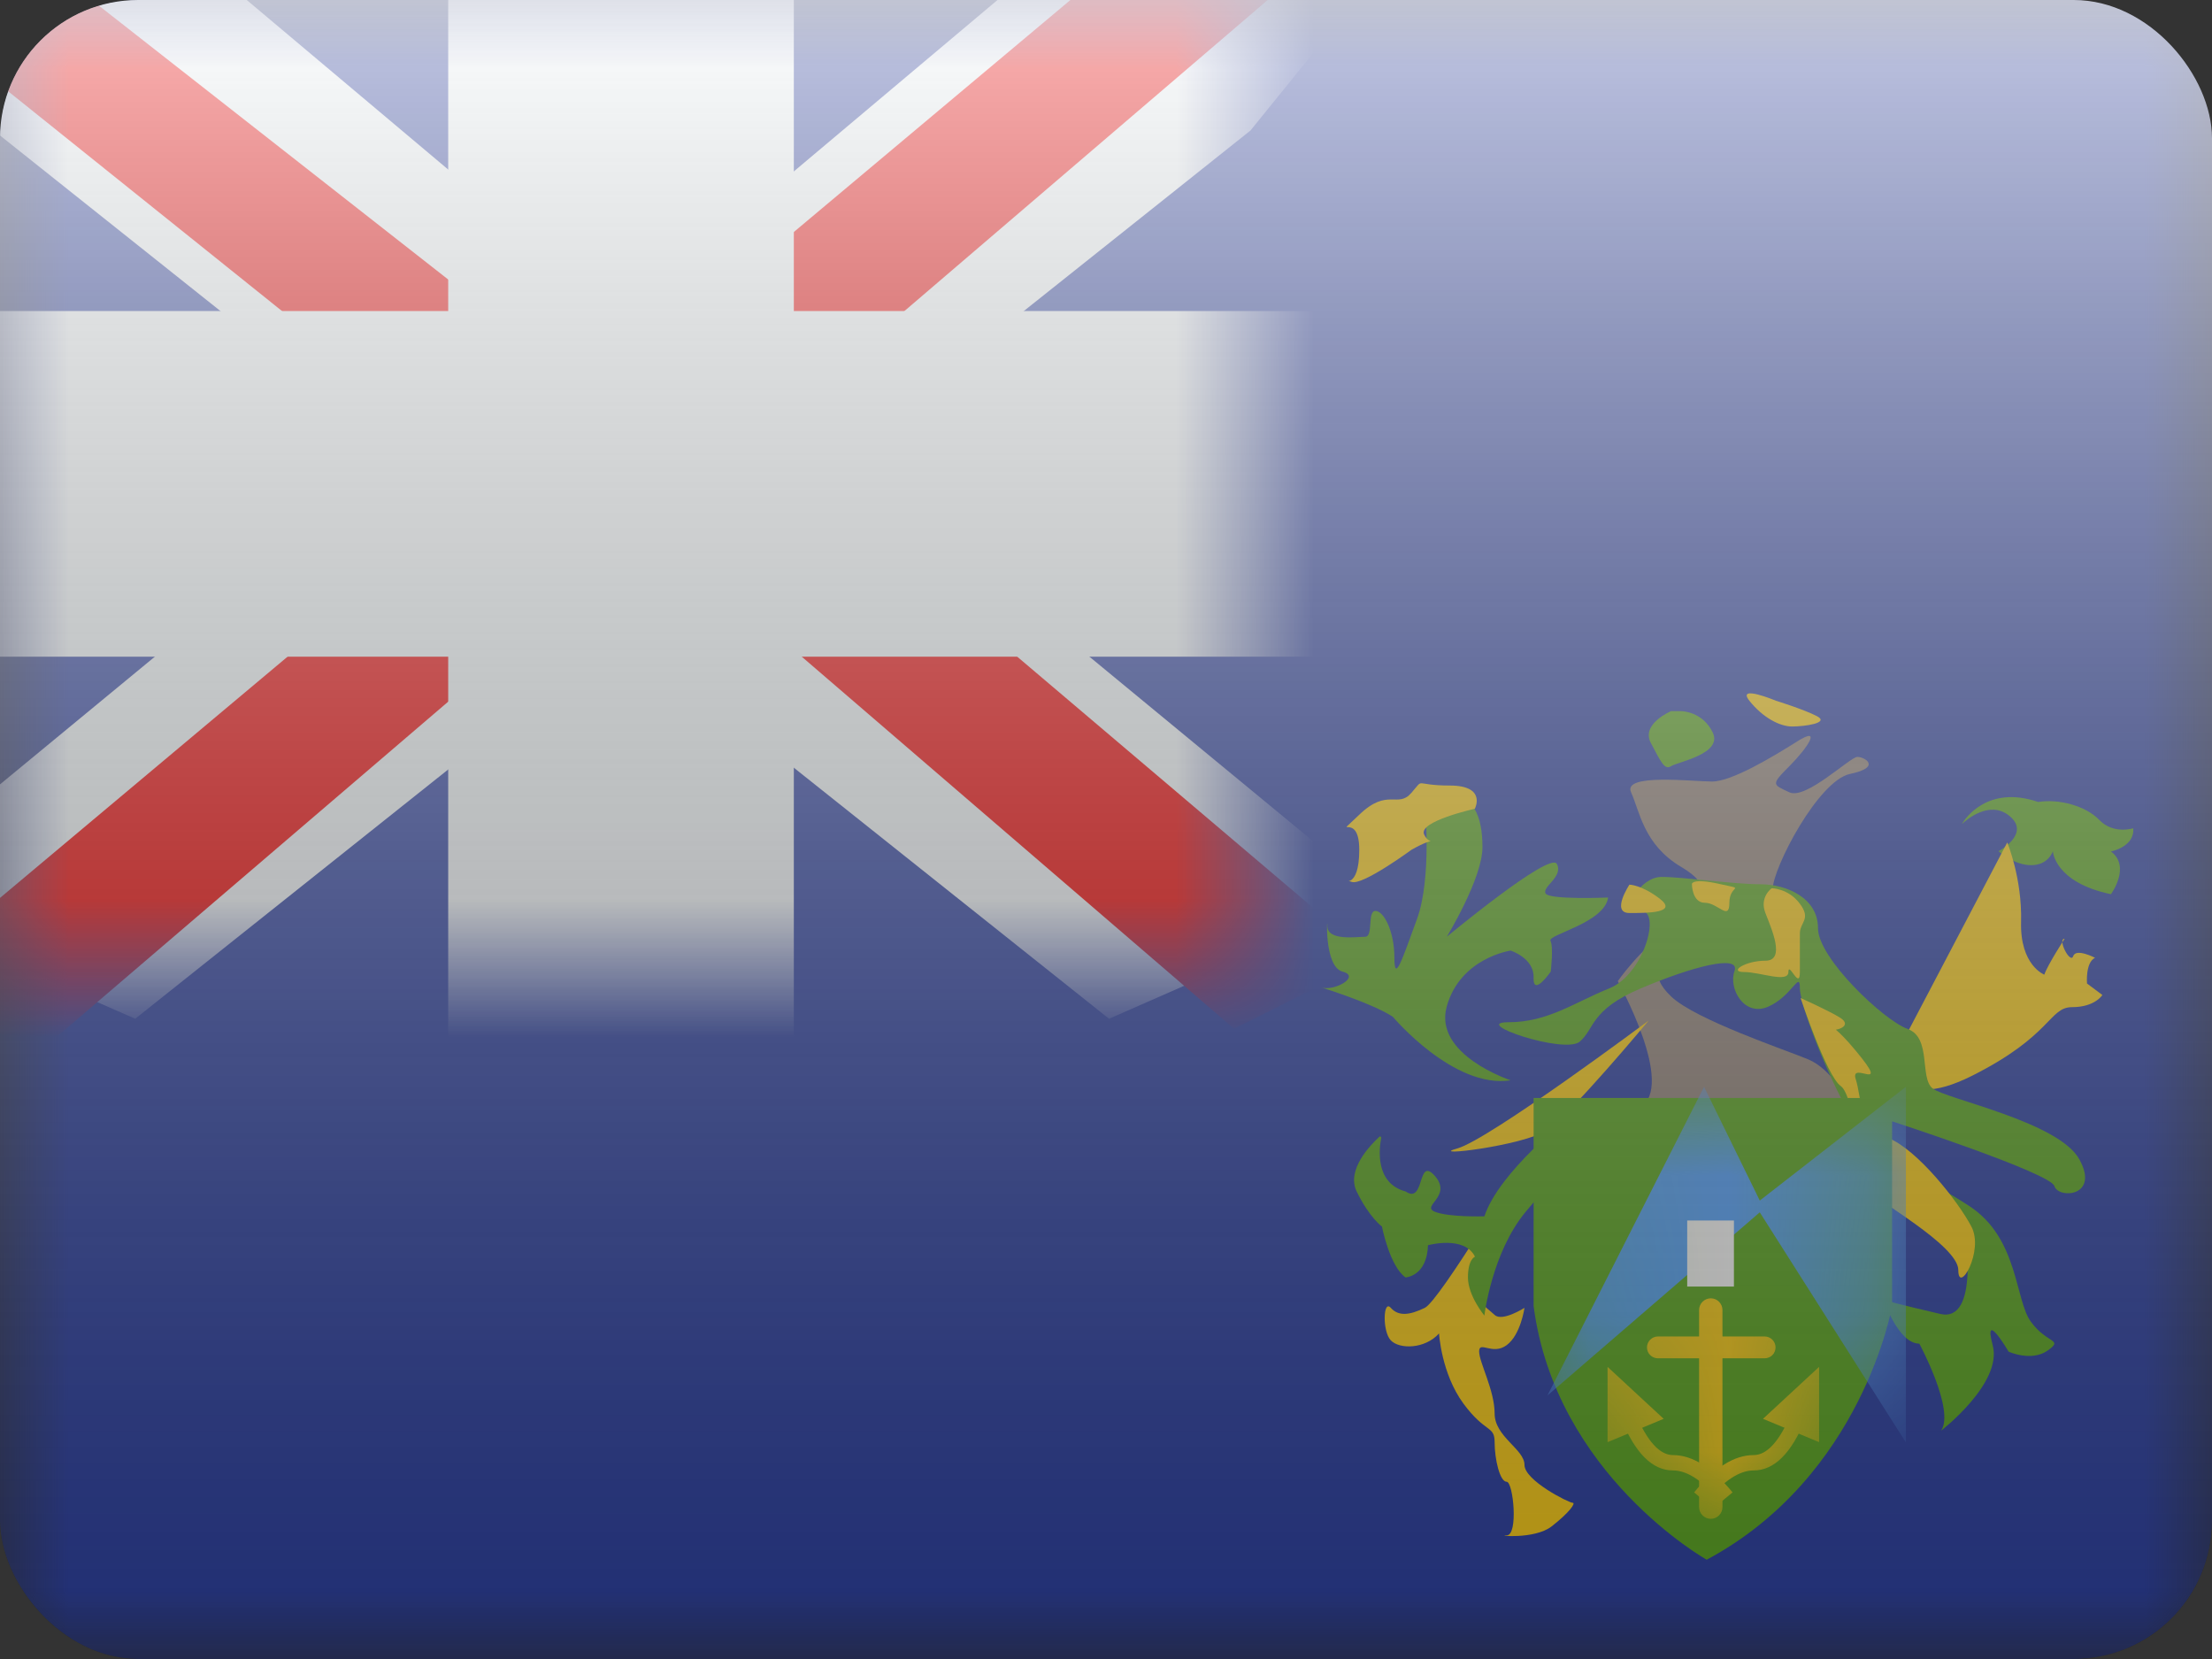 <svg width="16" height="12" viewBox="0 0 16 12" fill="none" xmlns="http://www.w3.org/2000/svg">
<rect x="0" y="0" width="16" height="12" fill="#333333" stroke="none"/>
<g clip-path="url(#clip0_14655_23514)">
<mask id="mask0_14655_23514" style="mask-type:alpha" maskUnits="userSpaceOnUse" x="0" y="0" width="16" height="12">
<rect width="16" height="12" fill="white"/>
</mask>
<g mask="url(#mask0_14655_23514)">
<path fill-rule="evenodd" clip-rule="evenodd" d="M0 0V12H16V0H0Z" fill="#2E42A5"/>
<mask id="mask1_14655_23514" style="mask-type:alpha" maskUnits="userSpaceOnUse" x="0" y="0" width="16" height="12">
<path fill-rule="evenodd" clip-rule="evenodd" d="M0 0V12H16V0H0Z" fill="white"/>
</mask>
<g mask="url(#mask1_14655_23514)">
<path fill-rule="evenodd" clip-rule="evenodd" d="M10.308 5.835C10.308 5.835 10.357 6.354 10.249 6.649C10.141 6.944 10.086 7.115 10.086 6.926C10.086 6.738 10.01 6.589 9.949 6.589C9.888 6.589 9.936 6.776 9.874 6.776C9.813 6.776 9.601 6.808 9.601 6.698C9.601 6.589 9.573 6.992 9.711 7.028C9.848 7.064 9.644 7.176 9.553 7.141C9.553 7.141 9.928 7.257 10.075 7.355C10.075 7.355 10.515 7.878 10.927 7.814C10.927 7.814 10.366 7.63 10.465 7.279C10.564 6.927 10.927 6.876 10.927 6.876C10.927 6.876 11.098 6.93 11.093 7.072C11.088 7.214 11.217 7.028 11.217 7.028C11.217 7.028 11.238 6.849 11.215 6.805C11.192 6.761 11.606 6.676 11.632 6.492C11.632 6.492 11.209 6.51 11.18 6.463C11.151 6.415 11.311 6.341 11.261 6.249C11.211 6.156 10.465 6.776 10.465 6.776C10.465 6.776 10.723 6.354 10.723 6.128C10.723 5.901 10.657 5.746 10.465 5.746C10.273 5.746 10.308 5.835 10.308 5.835Z" fill="#5EAA22"/>
<path fill-rule="evenodd" clip-rule="evenodd" d="M14.192 5.958C14.191 5.959 14.192 5.96 14.193 5.959C14.22 5.933 14.392 5.783 14.535 5.902C14.692 6.031 14.456 6.157 14.456 6.157C14.456 6.157 14.566 6.258 14.692 6.258C14.818 6.258 14.849 6.157 14.849 6.157C14.849 6.157 14.859 6.382 15.269 6.468C15.269 6.468 15.416 6.268 15.269 6.159C15.269 6.159 15.443 6.125 15.43 5.991C15.43 5.991 15.288 6.037 15.186 5.932C15.085 5.826 14.887 5.777 14.743 5.801C14.378 5.676 14.214 5.921 14.192 5.958Z" fill="#5EAA22"/>
<path fill-rule="evenodd" clip-rule="evenodd" d="M11.702 7.097C11.702 7.097 12.126 7.856 11.861 8.013C11.596 8.17 13.123 8.058 13.267 8.013C13.411 7.968 13.238 7.728 13.078 7.662C12.919 7.596 12.262 7.375 12.088 7.208C11.914 7.041 12.02 6.982 12.161 6.818C12.301 6.653 12.822 6.587 12.822 6.434C12.822 6.28 13.152 5.646 13.382 5.598C13.613 5.55 13.489 5.475 13.435 5.475C13.382 5.475 13.063 5.787 12.943 5.731C12.822 5.674 12.807 5.678 12.943 5.542C13.078 5.406 13.18 5.249 13.001 5.362C12.822 5.475 12.526 5.653 12.384 5.653C12.242 5.653 11.735 5.592 11.798 5.731C11.861 5.869 11.888 6.109 12.161 6.271C12.434 6.434 12.315 6.552 12.088 6.709C11.861 6.865 11.702 7.097 11.702 7.097Z" fill="#96877D"/>
<path d="M14.519 6.094L13.71 7.635C13.71 7.635 13.687 8.071 14.265 7.781C14.844 7.49 14.821 7.285 14.988 7.285C15.154 7.285 15.207 7.197 15.207 7.197L15.096 7.114C15.096 7.114 15.083 6.962 15.154 6.928C15.154 6.928 15.016 6.856 14.996 6.916C14.976 6.977 14.879 6.79 14.934 6.79C14.934 6.79 14.812 6.977 14.787 7.05C14.787 7.05 14.61 6.982 14.619 6.667C14.627 6.352 14.519 6.094 14.519 6.094Z" fill="#FFD018"/>
<path d="M10.668 5.85C10.668 5.85 10.256 5.941 10.301 6.036C10.345 6.13 10.411 6.033 10.209 6.147C10.209 6.147 9.854 6.408 9.777 6.379C9.7 6.351 9.832 6.445 9.832 6.147C9.832 5.85 9.626 6.092 9.832 5.893C10.038 5.695 10.11 5.85 10.209 5.735C10.308 5.621 10.219 5.682 10.487 5.682C10.756 5.682 10.668 5.85 10.668 5.85Z" fill="#FFD018"/>
<path d="M11.925 7.382C11.925 7.382 10.772 8.243 10.541 8.307C10.311 8.371 11.015 8.289 11.188 8.176C11.36 8.062 11.925 7.382 11.925 7.382Z" fill="#FFD018"/>
<path fill-rule="evenodd" clip-rule="evenodd" d="M14.212 8.892C14.212 8.892 14.323 9.571 14.034 9.504C13.745 9.437 13.625 9.403 13.625 9.403C13.625 9.403 13.731 9.719 13.883 9.719C13.883 9.719 14.141 10.197 14.041 10.348C14.041 10.348 14.486 10.005 14.414 9.732C14.342 9.46 14.529 9.777 14.529 9.777C14.529 9.777 14.693 9.852 14.811 9.769C14.929 9.685 14.809 9.722 14.691 9.562C14.573 9.403 14.602 8.955 14.242 8.722C13.883 8.49 13.799 8.498 13.799 8.498C13.799 8.498 13.534 8.086 13.693 8.113C13.693 8.113 14.83 8.484 14.86 8.579C14.889 8.674 15.191 8.656 15.04 8.385C14.889 8.113 14.076 7.95 13.979 7.873C13.883 7.796 13.973 7.506 13.799 7.443C13.625 7.38 13.15 6.931 13.15 6.714C13.151 6.498 12.927 6.396 12.733 6.396C12.539 6.396 12.173 6.343 12.018 6.343C11.864 6.343 11.72 6.588 11.869 6.588C12.018 6.588 11.891 7.048 11.641 7.149C11.391 7.249 11.198 7.394 10.912 7.394C10.627 7.394 11.316 7.627 11.426 7.535C11.536 7.443 11.5 7.305 11.869 7.149C12.238 6.992 12.591 6.9 12.546 7.024C12.501 7.149 12.615 7.357 12.789 7.282C12.963 7.206 13.019 7.016 13.019 7.149C13.019 7.282 13.285 7.965 13.489 8.231C13.693 8.498 14.212 8.892 14.212 8.892Z" fill="#5EAA22"/>
<path d="M11.786 6.399C11.786 6.399 11.65 6.604 11.786 6.604C11.921 6.604 12.138 6.604 12.006 6.501C11.873 6.399 11.786 6.399 11.786 6.399Z" fill="#FFD018"/>
<path d="M12.238 6.394C12.238 6.394 12.238 6.53 12.332 6.53C12.426 6.53 12.509 6.666 12.509 6.53C12.509 6.394 12.639 6.439 12.438 6.394C12.238 6.349 12.238 6.394 12.238 6.394Z" fill="#FFD018"/>
<path d="M12.815 6.425C12.815 6.425 12.724 6.49 12.77 6.605C12.815 6.721 12.917 6.949 12.77 6.949C12.622 6.949 12.501 7.031 12.616 7.031C12.731 7.031 12.936 7.113 12.936 7.031C12.936 6.949 13.019 7.167 13.019 7.031C13.019 6.895 13.019 6.831 13.019 6.751C13.019 6.671 13.103 6.649 13.019 6.537C12.936 6.425 12.815 6.425 12.815 6.425Z" fill="#FFD018"/>
<path d="M13.024 7.219C13.024 7.219 13.212 7.782 13.314 7.855C13.417 7.927 13.463 8.539 13.508 8.605C13.553 8.672 14.165 9.007 14.165 9.187C14.165 9.368 14.354 9.049 14.259 8.871C14.165 8.692 13.868 8.313 13.655 8.23C13.441 8.147 13.468 7.947 13.423 7.806C13.378 7.665 13.689 7.92 13.423 7.6C13.158 7.28 13.165 7.452 13.239 7.452C13.314 7.452 13.389 7.414 13.314 7.364C13.239 7.315 13.024 7.219 13.024 7.219Z" fill="#FFD018"/>
<path d="M11.027 8.38C11.027 8.38 10.415 9.407 10.306 9.46C10.197 9.513 10.116 9.523 10.06 9.46C10.004 9.396 9.998 9.631 10.06 9.695C10.121 9.76 10.306 9.76 10.409 9.645C10.409 9.645 10.425 9.934 10.585 10.152C10.745 10.369 10.811 10.309 10.811 10.432C10.811 10.555 10.849 10.718 10.898 10.718C10.946 10.718 10.984 11.106 10.898 11.106C10.811 11.106 11.098 11.138 11.223 11.041C11.348 10.944 11.402 10.87 11.375 10.87C11.348 10.87 11.027 10.709 11.027 10.596C11.027 10.482 10.811 10.393 10.811 10.224C10.811 10.056 10.699 9.855 10.699 9.775C10.699 9.695 10.795 9.806 10.898 9.73C11 9.655 11.027 9.46 11.027 9.46C11.027 9.46 10.865 9.563 10.811 9.511C10.757 9.46 10.587 9.358 10.699 9.183C10.811 9.008 11.027 8.38 11.027 8.38Z" fill="#FFD018"/>
<path fill-rule="evenodd" clip-rule="evenodd" d="M12.087 5.144C12.087 5.144 11.868 5.236 11.941 5.374C12.014 5.511 12.04 5.572 12.087 5.542C12.134 5.511 12.462 5.454 12.389 5.299C12.315 5.144 12.161 5.144 12.161 5.144H12.087Z" fill="#5EAA22"/>
<path d="M12.847 5.069C12.847 5.069 12.558 4.948 12.654 5.069C12.751 5.191 12.874 5.255 12.963 5.255C13.051 5.255 13.236 5.23 13.144 5.181C13.051 5.132 12.847 5.069 12.847 5.069Z" fill="#FFD018"/>
<path fill-rule="evenodd" clip-rule="evenodd" d="M9.991 8.23C9.992 8.223 9.983 8.217 9.978 8.222C9.918 8.277 9.736 8.459 9.813 8.618C9.905 8.807 9.996 8.872 9.996 8.872C9.996 8.872 10.052 9.161 10.167 9.24C10.167 9.24 10.322 9.232 10.329 9.007C10.329 9.007 10.592 8.934 10.669 9.09C10.669 9.09 10.618 9.107 10.618 9.24C10.618 9.372 10.737 9.516 10.737 9.516C10.737 9.516 10.791 9.059 11.036 8.765C11.281 8.47 11.351 8.412 11.351 8.412V8.081C11.351 8.081 10.845 8.473 10.737 8.798C10.737 8.798 10.482 8.806 10.379 8.765C10.275 8.723 10.508 8.655 10.379 8.506C10.249 8.358 10.309 8.715 10.167 8.618C9.945 8.559 9.975 8.309 9.991 8.23Z" fill="#5EAA22"/>
<path fill-rule="evenodd" clip-rule="evenodd" d="M11.093 7.942L13.686 7.942V9.447C13.686 9.447 13.474 10.677 12.345 11.282C12.345 11.282 11.252 10.668 11.093 9.447V7.942Z" fill="#5EAA22"/>
<mask id="mask2_14655_23514" style="mask-type:alpha" maskUnits="userSpaceOnUse" x="11" y="7" width="3" height="5">
<path fill-rule="evenodd" clip-rule="evenodd" d="M11.093 7.942L13.686 7.942V9.447C13.686 9.447 13.474 10.677 12.345 11.282C12.345 11.282 11.252 10.668 11.093 9.447V7.942Z" fill="white"/>
</mask>
<g mask="url(#mask2_14655_23514)">
<path fill-rule="evenodd" clip-rule="evenodd" d="M12.326 7.861L11.193 10.094L12.729 8.769L13.786 10.434V7.861L12.729 8.684L12.326 7.861Z" fill="#58A5FF"/>
<path d="M12.29 9.476C12.29 9.429 12.328 9.391 12.375 9.391C12.421 9.391 12.459 9.429 12.459 9.476V10.901C12.459 10.948 12.421 10.986 12.375 10.986C12.328 10.986 12.29 10.948 12.29 10.901L12.29 9.476Z" fill="#FFD018"/>
<path d="M11.992 9.825C11.949 9.825 11.913 9.79 11.913 9.746C11.913 9.703 11.949 9.667 11.992 9.667H12.764C12.808 9.667 12.843 9.703 12.843 9.746C12.843 9.79 12.808 9.825 12.764 9.825H11.992Z" fill="#FFD018"/>
<path d="M12.532 10.795L12.446 10.866C12.319 10.71 12.203 10.636 12.101 10.636C11.951 10.636 11.829 10.51 11.729 10.27L11.831 10.227C11.916 10.43 12.008 10.525 12.101 10.525C12.243 10.525 12.386 10.617 12.532 10.795Z" fill="#FFD018"/>
<path fill-rule="evenodd" clip-rule="evenodd" d="M11.629 9.888C11.629 9.888 11.628 9.888 11.628 9.889V10.43C11.628 10.431 11.628 10.431 11.629 10.431L12.033 10.263C12.034 10.263 12.034 10.262 12.033 10.262L11.629 9.888Z" fill="#FFD018"/>
<path d="M12.254 10.795L12.34 10.866C12.467 10.71 12.582 10.636 12.685 10.636C12.835 10.636 12.957 10.51 13.057 10.27L12.955 10.227C12.87 10.43 12.778 10.525 12.685 10.525C12.543 10.525 12.4 10.617 12.254 10.795Z" fill="#FFD018"/>
<path fill-rule="evenodd" clip-rule="evenodd" d="M13.157 9.888C13.157 9.888 13.158 9.888 13.158 9.889V10.43C13.158 10.431 13.158 10.431 13.157 10.431L12.753 10.263C12.752 10.263 12.752 10.262 12.753 10.262L13.157 9.888Z" fill="#FFD018"/>
<rect x="12.204" y="8.828" width="0.338" height="0.478" fill="white"/>
</g>
</g>
</g>
<mask id="mask3_14655_23514" style="mask-type:alpha" maskUnits="userSpaceOnUse" x="0" y="0" width="9" height="7">
<rect width="9" height="7" fill="white"/>
</mask>
<g mask="url(#mask3_14655_23514)">
<path d="M-1.002 6.5L0.978 7.369L9.045 0.944L10.09 -0.346L7.972 -0.637L4.682 2.132L2.033 3.997L-1.002 6.5Z" fill="#F7FCFF"/>
<path d="M-0.731 7.108L0.278 7.613L9.714 -0.466H8.298L-0.731 7.108Z" fill="#F50100"/>
<path d="M10.002 6.5L8.022 7.369L-0.045 0.944L-1.09 -0.346L1.028 -0.637L4.318 2.132L6.967 3.997L10.002 6.5Z" fill="#F7FCFF"/>
<path d="M9.935 6.937L8.926 7.441L4.907 3.982L3.716 3.595L-1.19 -0.342H0.227L5.13 3.502L6.433 3.965L9.935 6.937Z" fill="#F50100"/>
<mask id="path-35-outside-1_14655_23514" maskUnits="userSpaceOnUse" x="-1" y="-1" width="11" height="9" fill="black">
<rect fill="white" x="-1" y="-1" width="11" height="9"/>
<path fill-rule="evenodd" clip-rule="evenodd" d="M4.992 0H3.992V3H0V4H3.992V7H4.992V4H9V3H4.992V0Z"/>
</mask>
<path fill-rule="evenodd" clip-rule="evenodd" d="M4.992 0H3.992V3H0V4H3.992V7H4.992V4H9V3H4.992V0Z" fill="#F50100"/>
<path d="M3.992 0V-0.75H3.242V0H3.992ZM4.992 0H5.742V-0.75H4.992V0ZM3.992 3V3.75H4.742V3H3.992ZM0 3V2.25H-0.75V3H0ZM0 4H-0.75V4.75H0V4ZM3.992 4H4.742V3.25H3.992V4ZM3.992 7H3.242V7.75H3.992V7ZM4.992 7V7.75H5.742V7H4.992ZM4.992 4V3.25H4.242V4H4.992ZM9 4V4.75H9.75V4H9ZM9 3H9.75V2.25H9V3ZM4.992 3H4.242V3.75H4.992V3ZM3.992 0.75H4.992V-0.75H3.992V0.75ZM4.742 3V0H3.242V3H4.742ZM0 3.75H3.992V2.25H0V3.75ZM0.75 4V3H-0.75V4H0.75ZM3.992 3.25H0V4.75H3.992V3.25ZM4.742 7V4H3.242V7H4.742ZM4.992 6.25H3.992V7.75H4.992V6.25ZM4.242 4V7H5.742V4H4.242ZM9 3.25H4.992V4.75H9V3.25ZM8.25 3V4H9.75V3H8.25ZM4.992 3.75H9V2.25H4.992V3.75ZM4.242 0V3H5.742V0H4.242Z" fill="#F7FCFF" mask="url(#path-35-outside-1_14655_23514)"/>
</g>
<rect width="16" height="12" fill="url(#paint0_linear_14655_23514)" style="mix-blend-mode:overlay"/>
</g>
<defs>
<linearGradient id="paint0_linear_14655_23514" x1="8" y1="0" x2="8" y2="12" gradientUnits="userSpaceOnUse">
<stop stop-color="white" stop-opacity="0.7"/>
<stop offset="1" stop-opacity="0.3"/>
</linearGradient>
<clipPath id="clip0_14655_23514">
<rect width="16" height="12" rx="1" fill="white"/>
</clipPath>
</defs>
</svg>
